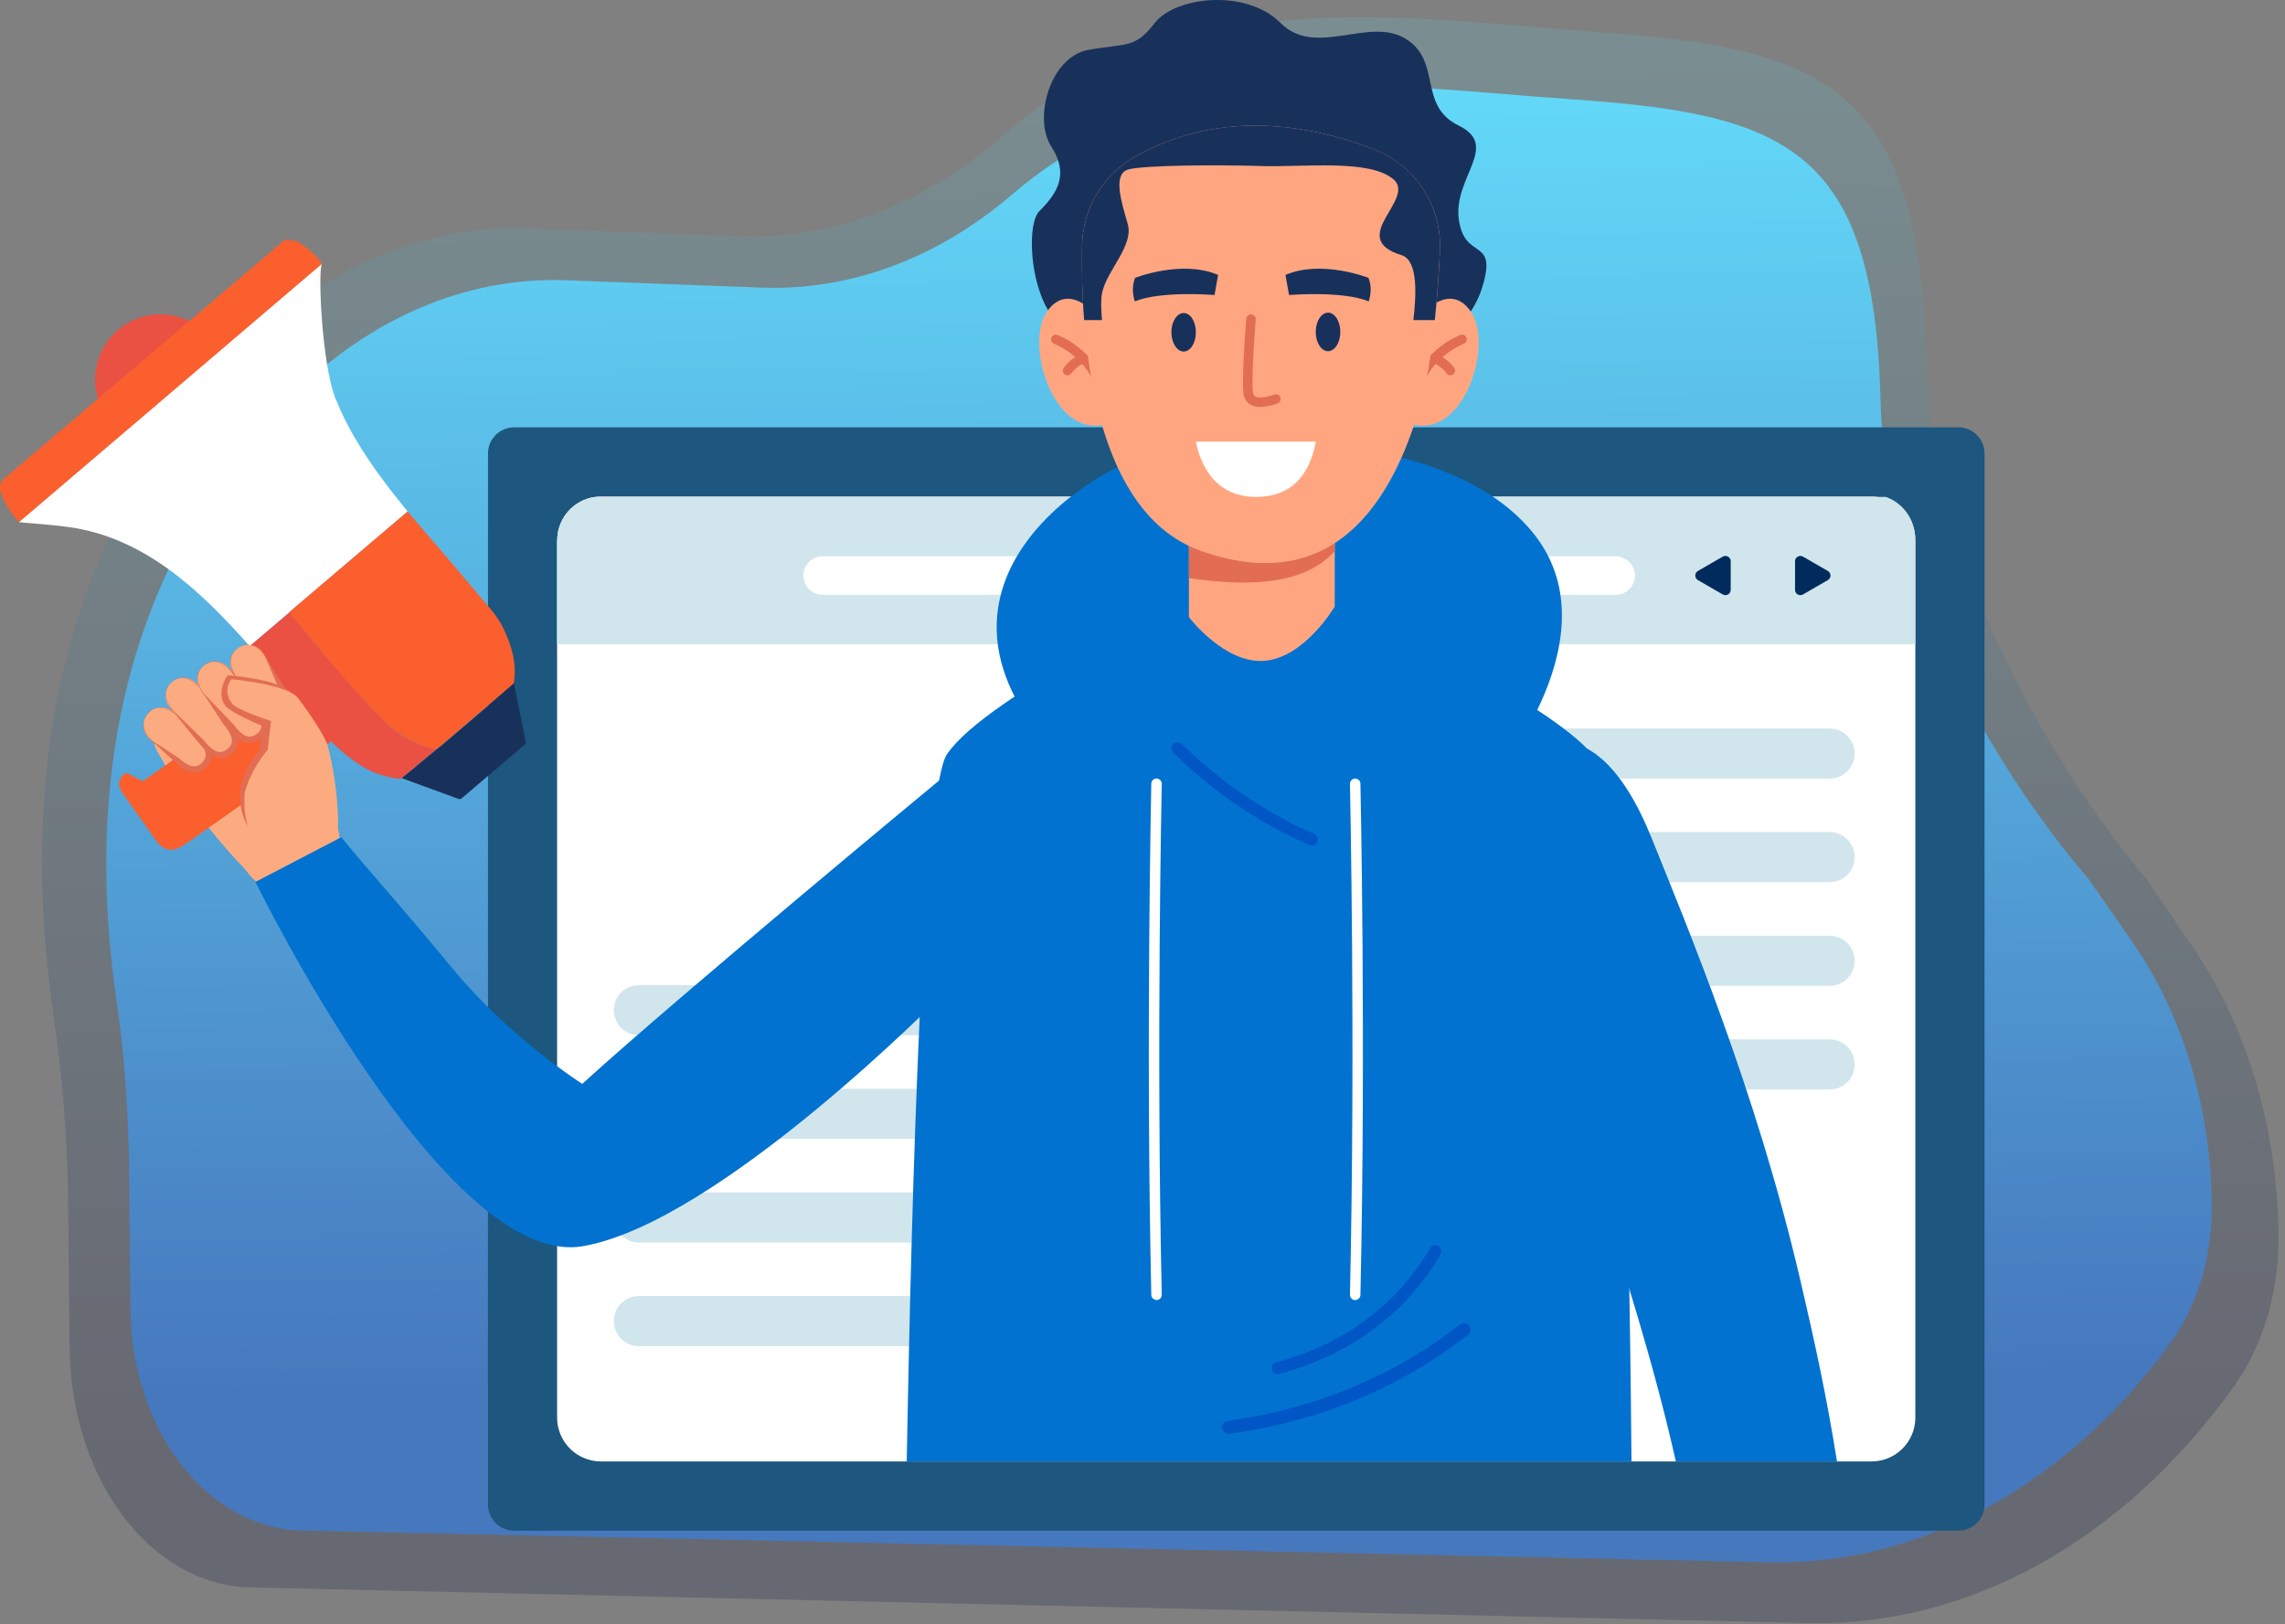 <svg width="249" height="177" viewBox="0 0 249 177" fill="none" xmlns="http://www.w3.org/2000/svg">
<rect x="0" y="0" width="249" height="177" fill="#808080" stroke="none"/>
<path opacity="0.26" d="M239.098 103.444L233.918 95.814C233.918 95.814 210.618 69.314 209.908 39.274C209.198 9.234 198.848 5.244 174.048 3.494C153.078 2.014 128.848 -2.386 109.288 14.774C100.708 22.304 90.568 26.164 80.298 25.764L57.678 24.884C46.888 24.464 36.248 28.734 27.438 37.074C14.368 49.404 0.258 72.094 5.818 110.514C6.758 117.034 7.348 123.884 7.418 130.534L7.588 146.874C7.738 161.224 16.398 172.764 27.278 173.004L197.058 176.884C214.508 177.284 231.328 167.944 243.388 151.164C246.608 146.694 248.368 140.744 248.298 134.604C248.178 123.064 244.908 112.004 239.088 103.444H239.098Z" fill="url(#paint0_linear_61_8726)"/>
<path d="M232.388 102.684L227.508 95.674C227.508 95.674 205.588 71.314 204.928 43.694C204.268 16.064 194.528 12.414 171.188 10.814C151.458 9.464 128.668 5.434 110.258 21.224C102.178 28.154 92.638 31.704 82.988 31.344L61.708 30.544C51.558 30.164 41.548 34.104 33.248 41.774C20.958 53.144 7.518 74.014 12.738 109.354C13.628 115.354 14.008 121.654 14.068 127.764L14.228 142.784C14.368 155.984 22.678 166.584 32.918 166.804L192.738 170.264C209.158 170.624 225.028 162.014 236.378 146.574C239.408 142.454 241.078 136.984 241.028 131.344C240.918 120.734 237.858 110.564 232.388 102.694V102.684Z" fill="url(#paint1_linear_61_8726)"/>
<path d="M216.258 163.974V49.414C216.258 47.845 214.987 46.574 213.418 46.574L56.018 46.574C54.45 46.574 53.178 47.845 53.178 49.414V163.974C53.178 165.542 54.45 166.814 56.018 166.814H213.418C214.987 166.814 216.258 165.542 216.258 163.974Z" fill="#1D567E"/>
<path d="M60.708 58.894V154.494C60.708 157.134 62.848 159.274 65.488 159.274H203.938C206.578 159.274 208.718 157.134 208.718 154.494V58.894C208.718 56.464 206.908 54.454 204.558 54.154C204.358 54.124 204.148 54.114 203.938 54.114H65.498C65.288 54.114 65.078 54.124 64.878 54.154C62.528 54.454 60.718 56.464 60.718 58.894H60.708Z" fill="white"/>
<path d="M166.408 84.854H199.378C200.888 84.854 202.108 83.634 202.108 82.124C202.108 80.614 200.888 79.394 199.378 79.394H166.408C164.898 79.394 163.678 80.614 163.678 82.124C163.678 83.634 164.898 84.854 166.408 84.854Z" fill="#D1E6EC"/>
<path d="M166.408 96.144H199.378C200.888 96.144 202.108 94.924 202.108 93.414C202.108 91.904 200.888 90.684 199.378 90.684H166.408C164.898 90.684 163.678 91.904 163.678 93.414C163.678 94.924 164.898 96.144 166.408 96.144Z" fill="#D1E6EC"/>
<path d="M166.408 107.444H199.378C200.888 107.444 202.108 106.224 202.108 104.714C202.108 103.204 200.888 101.984 199.378 101.984H166.408C164.898 101.984 163.678 103.204 163.678 104.714C163.678 106.224 164.898 107.444 166.408 107.444Z" fill="#D1E6EC"/>
<path d="M166.408 118.734H199.378C200.888 118.734 202.108 117.514 202.108 116.004C202.108 114.494 200.888 113.274 199.378 113.274H166.408C164.898 113.274 163.678 114.494 163.678 116.004C163.678 117.514 164.898 118.734 166.408 118.734Z" fill="#D1E6EC"/>
<path d="M69.618 112.824H102.578C104.088 112.824 105.308 111.604 105.308 110.094C105.308 108.584 104.088 107.364 102.578 107.364H69.618C68.108 107.364 66.888 108.584 66.888 110.094C66.888 111.604 68.108 112.824 69.618 112.824Z" fill="#D1E6EC"/>
<path d="M69.618 124.124H102.578C104.088 124.124 105.308 122.904 105.308 121.394C105.308 119.884 104.088 118.664 102.578 118.664H69.618C68.108 118.664 66.888 119.884 66.888 121.394C66.888 122.904 68.108 124.124 69.618 124.124Z" fill="#D1E6EC"/>
<path d="M69.618 135.414H102.578C104.088 135.414 105.308 134.194 105.308 132.684C105.308 131.174 104.088 129.954 102.578 129.954H69.618C68.108 129.954 66.888 131.174 66.888 132.684C66.888 134.194 68.108 135.414 69.618 135.414Z" fill="#D1E6EC"/>
<path d="M102.588 141.244H69.618C68.11 141.244 66.888 142.466 66.888 143.974V143.984C66.888 145.492 68.11 146.714 69.618 146.714H102.588C104.096 146.714 105.318 145.492 105.318 143.984V143.974C105.318 142.466 104.096 141.244 102.588 141.244Z" fill="#D1E6EC"/>
<path d="M60.708 58.894V70.214H208.708V58.744C208.708 58.284 208.648 57.844 208.528 57.414C208.098 55.884 206.968 54.674 205.498 54.154H64.878C62.528 54.454 60.718 56.464 60.718 58.894H60.708Z" fill="#D1E6EC"/>
<path d="M89.648 60.624H175.988C177.038 60.624 177.988 61.364 178.138 62.404C178.328 63.694 177.328 64.824 176.068 64.824H89.648C88.488 64.824 87.548 63.884 87.548 62.724C87.548 61.564 88.488 60.624 89.648 60.624Z" fill="white"/>
<path d="M195.608 62.724V64.284C195.608 64.734 196.088 65.004 196.478 64.784L197.828 64.004L199.178 63.224C199.568 63.004 199.568 62.444 199.178 62.224L197.828 61.444L196.478 60.664C196.088 60.444 195.608 60.724 195.608 61.164V62.724Z" fill="#002B5C"/>
<path d="M188.598 62.724V64.284C188.598 64.734 188.118 65.004 187.728 64.784L186.378 64.004L185.028 63.224C184.638 63.004 184.638 62.444 185.028 62.224L186.378 61.444L187.728 60.664C188.118 60.444 188.598 60.724 188.598 61.164V62.724Z" fill="#002B5C"/>
<path d="M31.428 97.324C34.465 97.324 36.928 94.861 36.928 91.824C36.928 88.786 34.465 86.324 31.428 86.324C28.39 86.324 25.928 88.786 25.928 91.824C25.928 94.861 28.39 97.324 31.428 97.324Z" fill="#FBAB7F"/>
<path d="M36.398 89.264C37.788 91.964 36.728 95.284 34.028 96.674C31.688 97.884 28.888 97.244 27.278 95.304C27.028 95.004 24.908 93.014 21.978 89.194C19.048 85.374 17.058 81.714 17.058 81.714C16.568 80.764 16.938 79.594 17.888 79.104L28.218 73.774C29.168 73.284 30.338 73.654 30.828 74.604L36.398 89.254V89.264Z" fill="#FBAB7F"/>
<path d="M16.148 77.764C15.438 78.564 15.498 79.784 16.298 80.504C16.298 80.504 16.298 80.504 16.548 80.734C16.618 80.784 19.538 83.054 19.728 83.194C19.978 83.414 19.988 83.434 19.998 83.434C20.678 84.044 21.718 83.984 22.328 83.304C22.938 82.624 22.878 81.584 22.198 80.974C22.178 80.954 22.158 80.934 21.928 80.724C21.688 80.474 19.198 77.894 19.138 77.834C18.888 77.614 18.888 77.604 18.888 77.604C18.088 76.884 16.868 76.954 16.148 77.754V77.764Z" fill="#FBAB7F"/>
<path d="M19.498 78.154L20.598 79.114L21.698 80.074L21.958 80.324L22.448 80.784C23.208 81.464 23.278 82.764 22.568 83.534C21.888 84.314 20.588 84.394 19.828 83.714L19.318 83.274L19.038 83.044L17.968 82.054L16.898 81.064C16.988 81.234 14.578 79.324 16.148 77.774C17.518 76.044 19.688 78.244 19.508 78.174L19.498 78.154ZM16.958 80.974L19.428 82.594C19.518 82.624 19.598 82.704 19.678 82.784C19.718 82.824 19.758 82.864 19.808 82.904C19.898 82.964 19.988 83.034 20.078 83.094C20.738 83.554 21.428 83.754 22.058 83.064C22.678 82.364 22.398 81.694 21.868 81.094C21.798 81.014 21.728 80.934 21.648 80.844C21.608 80.804 21.558 80.764 21.508 80.724C21.418 80.654 21.328 80.584 21.298 80.494L19.428 78.214C19.638 78.254 17.508 76.084 16.138 77.744C14.628 79.284 17.018 81.174 16.958 80.964V80.974Z" fill="#E26D53"/>
<path d="M18.758 74.324C17.928 75.004 17.818 76.224 18.498 77.054C18.498 77.054 18.498 77.054 18.718 77.314C18.798 77.404 22.238 81.154 22.458 81.394C22.668 81.654 22.688 81.664 22.688 81.674C23.268 82.374 24.308 82.474 25.008 81.894C25.708 81.314 25.808 80.274 25.228 79.574C25.218 79.554 25.198 79.534 24.998 79.294C24.718 78.914 21.778 74.934 21.708 74.844C21.498 74.584 21.488 74.584 21.488 74.584C20.808 73.754 19.588 73.644 18.758 74.324Z" fill="#FBAB7F"/>
<path d="M22.138 75.354L23.438 76.894L24.728 78.434L25.248 79.094L25.518 79.434C26.168 80.224 26.038 81.524 25.228 82.164C24.438 82.834 23.138 82.724 22.488 81.924L22.208 81.594L21.658 80.964L20.398 79.394L19.138 77.834C19.028 77.804 16.998 75.644 18.768 74.324C20.398 72.844 22.148 75.244 22.148 75.354H22.138ZM19.208 77.764L22.108 80.584C22.298 80.704 22.438 81.014 22.668 81.204C23.288 81.854 23.988 82.264 24.778 81.624C25.558 80.964 25.278 80.194 24.768 79.474C24.628 79.214 24.348 79.014 24.268 78.804L22.058 75.414C22.088 75.274 20.378 72.894 18.758 74.314C17.048 75.634 19.068 77.774 19.208 77.764Z" fill="#E26D53"/>
<path d="M22.278 72.514C21.428 73.164 21.258 74.374 21.908 75.234C21.908 75.234 21.908 75.234 22.118 75.504C22.198 75.594 25.448 79.424 25.648 79.664C25.848 79.924 25.858 79.944 25.868 79.954C26.418 80.674 27.448 80.814 28.178 80.264C28.898 79.714 29.038 78.674 28.488 77.954C28.478 77.934 28.458 77.914 28.268 77.664C28.008 77.284 25.258 73.244 25.198 73.154C24.998 72.894 24.988 72.884 24.988 72.884C24.338 72.034 23.118 71.864 22.268 72.514H22.278Z" fill="#FBAB7F"/>
<path d="M25.608 73.664L26.828 75.224L28.048 76.784L28.528 77.454L28.788 77.804C29.408 78.624 29.228 79.904 28.388 80.524C27.568 81.164 26.278 81.004 25.658 80.184L25.388 79.844L24.868 79.204L23.678 77.614L22.488 76.024C22.388 76.004 20.438 73.754 22.258 72.504C23.938 71.084 25.598 73.554 25.588 73.654L25.608 73.664ZM22.588 75.964L25.348 78.844C25.538 78.964 25.658 79.284 25.878 79.474C26.468 80.144 27.158 80.584 27.978 79.974C28.778 79.344 28.538 78.564 28.048 77.824C27.918 77.554 27.648 77.354 27.578 77.144L25.528 73.724C25.578 73.604 23.948 71.144 22.278 72.514C20.518 73.764 22.458 75.984 22.588 75.964Z" fill="#E26D53"/>
<path d="M26.058 70.564C25.138 71.114 24.838 72.304 25.388 73.224C25.388 73.224 25.388 73.224 25.568 73.514C25.628 73.594 28.008 77.064 28.158 77.284C28.328 77.574 28.338 77.584 28.348 77.594C28.818 78.374 29.828 78.624 30.608 78.164C31.388 77.694 31.638 76.684 31.178 75.904C31.168 75.884 31.148 75.854 30.988 75.594C30.808 75.244 28.938 71.614 28.888 71.524C28.718 71.234 28.718 71.234 28.718 71.234C28.168 70.314 26.978 70.014 26.058 70.564Z" fill="#FBAB7F"/>
<path d="M29.178 71.994L30.048 73.404L30.918 74.824L31.468 75.804C31.998 76.684 31.668 77.944 30.768 78.464C29.888 79.014 28.618 78.704 28.098 77.824L27.498 76.874L26.668 75.434L25.828 73.994C25.808 74.094 24.098 71.594 26.048 70.564C27.868 69.324 29.278 72.024 29.168 71.994H29.178ZM25.918 73.944L28.008 76.564C28.088 76.624 28.148 76.734 28.208 76.854C28.238 76.914 28.268 76.974 28.308 77.034C28.378 77.124 28.448 77.224 28.518 77.314C29.008 77.944 29.608 78.344 30.418 77.874C31.218 77.384 31.148 76.664 30.818 75.934C30.768 75.834 30.728 75.724 30.678 75.624C30.648 75.564 30.608 75.504 30.568 75.454C30.498 75.344 30.418 75.244 30.408 75.134L29.088 72.054C29.228 72.074 27.858 69.404 26.048 70.574C24.158 71.604 25.858 74.084 25.918 73.954V73.944Z" fill="#E26D53"/>
<path d="M36.448 90.064C36.448 90.064 36.228 87.024 34.858 81.384C34.618 80.384 33.028 77.204 31.758 75.544C30.578 74.004 24.798 73.594 24.798 73.594C24.798 73.594 23.458 75.464 24.558 76.924C25.128 77.684 28.618 79.134 28.618 79.134L28.308 81.794C28.308 81.794 26.998 82.924 26.278 85.504C26.278 85.504 24.948 91.134 31.108 92.934C35.758 94.294 36.448 90.044 36.448 90.044V90.064Z" fill="#E26D53"/>
<path d="M36.788 90.454C36.788 90.454 37.088 86.954 35.718 81.314C35.478 80.314 33.748 77.754 32.488 76.094C31.308 74.554 25.218 74.024 25.218 74.024C25.218 74.024 24.178 75.184 25.268 76.654C25.838 77.414 29.538 78.574 29.538 78.574L29.168 81.724C29.168 81.724 27.398 83.714 26.688 86.294C26.688 86.294 25.738 92.954 31.338 93.864C36.128 94.644 36.788 90.444 36.788 90.444V90.454Z" fill="#FBAB7F"/>
<path d="M31.428 97.324C34.465 97.324 36.928 94.861 36.928 91.824C36.928 88.786 34.465 86.324 31.428 86.324C28.39 86.324 25.928 88.786 25.928 91.824C25.928 94.861 28.39 97.324 31.428 97.324Z" fill="#FBAB7F"/>
<path d="M36.398 89.264C37.788 91.964 36.728 95.284 34.028 96.674C31.688 97.884 28.888 97.244 27.278 95.304C27.028 95.004 24.908 93.014 21.978 89.194C19.048 85.374 17.058 81.714 17.058 81.714C16.568 80.764 16.938 79.594 17.888 79.104L28.218 73.774C29.168 73.284 30.338 73.654 30.828 74.604L36.398 89.254V89.264Z" fill="#FBAB7F"/>
<path d="M17.478 48.494C21.41 48.494 24.598 45.306 24.598 41.374C24.598 37.441 21.41 34.254 17.478 34.254C13.546 34.254 10.358 37.441 10.358 41.374C10.358 45.306 13.546 48.494 17.478 48.494Z" fill="#EA5143"/>
<path d="M32.248 26.254C33.118 26.694 33.838 27.324 34.518 28.004C34.738 28.224 34.908 28.504 35.108 28.754L2.088 56.914C1.788 56.544 1.468 56.194 1.198 55.804C0.688 55.054 0.198 54.284 0.028 53.364C-0.062 52.874 0.058 52.474 0.478 52.134L31.058 26.114C31.458 26.164 31.858 26.204 32.258 26.254H32.248Z" fill="#FA5F2D"/>
<path d="M13.848 84.294C14.238 84.394 15.188 85.004 15.568 85.134L18.768 82.894C20.028 82.004 21.298 81.124 22.558 80.234C23.988 79.244 28.658 75.964 29.408 75.434C29.698 75.854 30.008 76.264 30.288 76.684C30.748 77.374 31.198 78.084 31.668 78.764C32.428 79.884 33.208 80.994 33.978 82.114C33.998 82.144 34.028 82.164 34.058 82.184C32.158 83.534 30.268 84.884 28.368 86.224C26.218 87.744 24.078 89.274 21.928 90.784C21.188 91.304 20.458 91.854 19.678 92.304C18.658 92.894 17.708 92.614 17.038 91.644C16.298 90.574 15.528 89.514 14.778 88.454C14.258 87.724 13.728 87.004 13.238 86.244C12.808 85.564 12.918 84.904 13.488 84.384C13.578 84.304 13.748 84.244 13.848 84.264V84.294Z" fill="#FA5F2D"/>
<path d="M47.458 59.284C49.118 61.234 50.778 63.194 52.418 65.154C53.288 66.184 54.218 67.164 54.818 68.404C55.758 70.324 56.348 72.304 55.988 74.474C55.208 75.154 54.428 75.834 53.638 76.504C51.768 78.104 49.888 79.704 48.008 81.304C47.848 81.434 47.678 81.554 47.518 81.684C46.898 81.504 46.258 81.384 45.668 81.124C44.978 80.824 44.318 80.454 43.688 80.054C43.128 79.694 42.568 79.294 42.088 78.824C40.998 77.754 39.948 76.644 38.888 75.534C38.648 75.284 38.448 75.014 38.228 74.754L37.928 74.474C37.488 73.964 37.048 73.464 36.618 72.954C36.028 72.244 35.448 71.514 34.858 70.804C34.478 70.344 34.098 69.904 33.718 69.444C33.288 68.924 32.868 68.404 32.438 67.894C32.248 67.664 32.038 67.444 31.838 67.214C31.718 67.064 31.618 66.894 31.508 66.734L31.488 66.714L44.398 55.734C45.408 56.914 46.428 58.104 47.438 59.284H47.458Z" fill="#FA5F2D"/>
<path d="M31.528 66.724C31.638 66.884 31.738 67.054 31.858 67.204C32.048 67.434 32.258 67.654 32.458 67.884C35.568 71.624 38.618 75.414 42.108 78.824C43.118 79.814 44.388 80.574 45.678 81.124C46.268 81.374 46.908 81.504 47.528 81.684C46.688 82.384 45.848 83.084 45.008 83.774C44.598 84.114 44.188 84.454 43.768 84.794C43.508 85.004 42.288 84.654 41.988 84.584C40.438 84.214 39.238 83.424 37.978 82.504C37.798 82.374 36.048 80.824 36.078 80.804C35.398 81.274 34.728 81.734 34.068 82.194C34.038 82.174 34.008 82.154 33.988 82.124C33.218 81.014 29.708 75.864 29.418 75.444C29.848 75.134 30.268 74.814 30.728 74.484C29.548 73.104 28.398 71.744 27.248 70.384C28.678 69.164 30.108 67.954 31.538 66.734L31.528 66.724Z" fill="#EA5143"/>
<path d="M55.998 74.464C56.428 76.604 56.868 78.734 57.288 80.874C57.308 80.954 57.248 81.084 57.188 81.144L50.288 87.024C50.208 87.074 50.068 87.104 49.978 87.074C47.908 86.324 45.848 85.564 43.778 84.804C44.188 84.464 44.608 84.124 45.018 83.784C45.858 83.084 46.698 82.384 47.538 81.694C47.698 81.564 47.868 81.444 48.028 81.314C49.908 79.714 51.778 78.114 53.658 76.514C54.448 75.844 55.228 75.164 56.008 74.484L55.998 74.464Z" fill="#18315B"/>
<path d="M22.558 80.224C23.988 79.234 25.408 78.234 26.838 77.244C26.888 77.214 26.918 77.164 26.958 77.124C26.788 76.874 26.628 76.614 26.438 76.384C26.378 76.314 26.198 76.264 26.138 76.304C24.748 77.244 23.368 78.194 21.978 79.144C21.958 79.154 21.948 79.184 21.908 79.234C22.118 79.554 22.338 79.894 22.568 80.234L22.558 80.224Z" fill="#3B4C56"/>
<path d="M36.598 43.514C38.128 47.334 40.478 50.774 43.018 53.994C43.478 54.574 43.948 55.154 44.408 55.734L31.498 66.714L31.518 66.734C30.088 67.954 28.658 69.164 27.228 70.384C27.168 70.344 27.108 70.314 27.058 70.254C21.728 64.264 15.688 58.544 7.378 57.424C5.618 57.184 3.838 57.084 2.068 56.914C2.068 56.914 35.078 28.754 35.098 28.744C34.618 29.154 35.038 39.664 36.578 43.504L36.598 43.514Z" fill="white"/>
<path d="M16.148 77.754C16.858 76.954 18.088 76.894 18.888 77.604C18.888 77.604 18.888 77.604 19.138 77.834C19.198 77.894 21.768 80.554 21.928 80.724C22.178 80.944 22.188 80.964 22.198 80.974C22.878 81.584 22.928 82.624 22.328 83.304C21.718 83.984 20.678 84.034 19.998 83.434C19.978 83.414 19.958 83.394 19.728 83.194C19.458 82.984 16.618 80.784 16.548 80.734C16.298 80.514 16.298 80.504 16.298 80.504C15.498 79.784 15.438 78.564 16.148 77.764V77.754Z" fill="#FBAB7F"/>
<path d="M16.148 77.754C16.898 76.944 17.668 76.964 18.408 77.324C18.588 77.414 18.768 77.524 18.948 77.654L19.258 77.874C19.358 77.954 19.438 78.054 19.508 78.144L20.608 79.104L21.708 80.064L21.968 80.314L22.458 80.774C23.218 81.454 23.288 82.754 22.578 83.524C21.898 84.314 20.598 84.384 19.838 83.704L19.328 83.264L19.048 83.034L17.978 82.044L16.908 81.054C16.808 80.994 16.698 80.924 16.608 80.834L16.358 80.554C16.218 80.394 16.078 80.224 15.968 80.054C15.528 79.364 15.418 78.594 16.148 77.764V77.754ZM16.148 77.754C14.638 79.304 17.028 81.184 16.968 80.974L19.438 82.594C19.528 82.624 19.608 82.704 19.688 82.784C19.728 82.824 19.768 82.864 19.818 82.904C19.908 82.964 19.998 83.034 20.088 83.094C20.748 83.554 21.438 83.764 22.068 83.074C22.688 82.374 22.408 81.704 21.878 81.104C21.808 81.024 21.728 80.944 21.658 80.854C21.618 80.814 21.568 80.774 21.518 80.734C21.428 80.664 21.338 80.594 21.298 80.504L19.428 78.224C19.638 78.264 17.508 76.084 16.138 77.754H16.148Z" fill="#E26D53"/>
<path d="M18.768 74.324C19.598 73.644 20.818 73.764 21.498 74.584C21.498 74.584 21.498 74.584 21.718 74.844C21.788 74.944 24.818 79.034 25.008 79.294C25.218 79.554 25.228 79.564 25.238 79.574C25.818 80.274 25.718 81.314 25.018 81.894C24.318 82.474 23.278 82.374 22.698 81.674C22.688 81.654 22.668 81.634 22.468 81.394C22.148 81.044 18.808 77.394 18.728 77.314C18.518 77.054 18.508 77.054 18.508 77.054C17.828 76.224 17.948 75.004 18.768 74.324Z" fill="#FBAB7F"/>
<path d="M18.768 74.324C20.398 72.844 22.138 75.244 22.148 75.354L23.438 76.894L24.738 78.434L25.258 79.094L25.528 79.434C26.178 80.224 26.048 81.514 25.238 82.164C24.448 82.844 23.148 82.724 22.498 81.924L22.218 81.594L21.668 80.964L20.408 79.404L19.148 77.834C19.038 77.814 17.008 75.634 18.778 74.324H18.768ZM18.768 74.324C17.058 75.644 19.078 77.774 19.218 77.774L22.118 80.594C22.308 80.714 22.448 81.024 22.678 81.214C23.298 81.854 23.998 82.274 24.788 81.634C25.568 80.984 25.288 80.214 24.778 79.484C24.638 79.224 24.358 79.024 24.278 78.814L22.058 75.424C22.098 75.284 20.378 72.904 18.758 74.324H18.768Z" fill="#E26D53"/>
<path d="M22.278 72.514C23.128 71.864 24.348 72.034 24.998 72.884C24.998 72.884 24.998 72.884 25.208 73.154C25.278 73.254 28.108 77.404 28.278 77.664C28.478 77.924 28.488 77.944 28.498 77.954C29.048 78.674 28.908 79.714 28.188 80.264C27.468 80.814 26.428 80.674 25.878 79.954C25.868 79.934 25.848 79.914 25.658 79.664C25.358 79.314 22.198 75.594 22.128 75.504C21.928 75.244 21.918 75.234 21.918 75.234C21.268 74.384 21.428 73.164 22.288 72.514H22.278Z" fill="#FBAB7F"/>
<path d="M22.278 72.514C23.968 71.094 25.618 73.564 25.608 73.664L26.828 75.234L28.048 76.794L28.528 77.464L28.788 77.814C29.408 78.634 29.228 79.914 28.398 80.534C27.578 81.174 26.288 81.014 25.668 80.194L25.398 79.854L24.878 79.214L23.688 77.624L22.508 76.034C22.408 76.014 20.458 73.764 22.278 72.514ZM22.278 72.514C20.518 73.764 22.458 75.984 22.588 75.974L25.348 78.854C25.538 78.974 25.658 79.294 25.878 79.484C26.468 80.154 27.158 80.594 27.978 79.984C28.778 79.364 28.538 78.584 28.048 77.834C27.918 77.564 27.648 77.364 27.578 77.154L25.528 73.734C25.578 73.614 23.948 71.154 22.278 72.524V72.514Z" fill="#E26D53"/>
<path d="M26.058 70.564C26.978 70.014 28.168 70.314 28.718 71.234C28.718 71.234 28.718 71.234 28.888 71.524C28.938 71.614 30.858 75.354 30.988 75.594C31.158 75.884 31.168 75.894 31.178 75.904C31.648 76.684 31.388 77.694 30.608 78.164C29.828 78.634 28.818 78.374 28.348 77.594C28.338 77.574 28.318 77.544 28.158 77.284C27.938 76.964 25.618 73.594 25.568 73.514C25.398 73.224 25.398 73.224 25.398 73.224C24.848 72.304 25.148 71.114 26.068 70.564H26.058Z" fill="#FBAB7F"/>
<path d="M26.058 70.564C27.008 70.014 27.748 70.264 28.338 70.824C28.488 70.964 28.628 71.124 28.758 71.294C28.838 71.394 28.918 71.504 28.998 71.614C29.078 71.734 29.128 71.874 29.188 71.994L30.058 73.414L30.928 74.824L31.478 75.804C32.008 76.684 31.678 77.944 30.778 78.464C29.898 79.014 28.628 78.704 28.108 77.824L27.508 76.874L26.668 75.434L25.838 73.994C25.818 74.104 24.108 71.584 26.058 70.564ZM26.058 70.564C24.168 71.604 25.868 74.074 25.928 73.944L28.018 76.564C28.098 76.624 28.158 76.734 28.218 76.854C28.248 76.914 28.278 76.974 28.318 77.034C28.388 77.124 28.458 77.224 28.528 77.314C29.018 77.944 29.618 78.344 30.428 77.874C31.228 77.384 31.158 76.664 30.828 75.934C30.778 75.834 30.728 75.724 30.688 75.614C30.658 75.554 30.618 75.494 30.578 75.444C30.508 75.334 30.428 75.234 30.418 75.124L29.098 72.044C29.238 72.064 27.868 69.384 26.058 70.564Z" fill="#E26D53"/>
<path d="M36.448 90.064C36.448 90.064 36.228 87.024 34.858 81.384C34.618 80.384 33.028 77.204 31.758 75.544C30.578 74.004 24.798 73.594 24.798 73.594C24.798 73.594 23.458 75.464 24.558 76.924C25.128 77.684 28.618 79.134 28.618 79.134L28.308 81.794C28.308 81.794 26.998 82.924 26.278 85.504C26.278 85.504 24.948 91.134 31.108 92.934C35.758 94.294 36.448 90.044 36.448 90.044V90.064Z" fill="#E26D53"/>
<path d="M36.788 90.454C36.788 90.454 37.088 86.954 35.718 81.314C35.478 80.314 33.748 77.754 32.488 76.094C31.308 74.554 25.218 74.024 25.218 74.024C25.218 74.024 24.178 75.184 25.268 76.654C25.838 77.414 29.538 78.574 29.538 78.574L29.168 81.724C29.168 81.724 27.398 83.714 26.688 86.294C26.688 86.294 25.738 92.954 31.338 93.864C36.128 94.644 36.788 90.444 36.788 90.444V90.454Z" fill="#FBAB7F"/>
<path d="M182.618 159.264C177.798 137.804 168.938 116.334 167.748 108.854C166.518 101.104 168.198 84.564 172.918 81.574C176.238 83.334 178.578 87.844 179.978 91.334C183.788 100.814 191.358 118.784 196.198 139.574C197.738 146.194 199.058 152.184 200.178 159.274H182.618V159.264Z" fill="#0172D0"/>
<path d="M98.808 159.264C98.838 157.344 98.878 155.414 98.918 153.484C99.588 119.804 100.878 85.614 103.198 82.194C105.408 78.944 112.008 74.824 118.368 71.094C119.168 70.624 119.958 70.164 120.738 69.714C120.928 69.604 121.118 69.494 121.308 69.384C122.008 68.974 122.698 68.574 123.378 68.184C126.428 66.414 129.068 64.844 130.668 63.634V64.564C130.668 64.564 134.118 69.464 138.008 69.104C141.548 68.774 143.488 64.394 143.948 63.604C145.368 64.674 147.818 66.094 150.718 67.714C151.408 68.094 152.118 68.494 152.848 68.894C153.078 69.014 153.308 69.144 153.538 69.274C153.718 69.374 153.898 69.474 154.068 69.564C161.958 73.894 171.468 79.104 174.018 82.874C176.028 85.834 177.048 111.764 177.548 140.434C177.588 142.784 177.628 145.154 177.658 147.534C177.678 148.864 177.698 150.184 177.708 151.504C177.738 154.094 177.768 156.684 177.788 159.264H98.808Z" fill="#0172D0"/>
<path d="M162.738 84.854C162.738 84.854 176.298 69.044 166.868 57.844C157.438 46.644 134.988 47.654 127.608 48.794C120.218 49.944 98.588 62.804 114.058 81.054C129.528 99.304 162.738 84.864 162.738 84.864V84.854Z" fill="#0172D0"/>
<path d="M159.998 145.454C153.678 150.404 145.178 154.694 133.978 156.264C133.548 156.324 133.158 155.984 133.168 155.544C133.168 155.544 133.168 155.544 133.168 155.534C133.168 155.184 133.438 154.894 133.778 154.854C144.698 153.324 152.968 149.144 159.118 144.324C159.578 143.964 160.248 144.294 160.258 144.874C160.258 144.874 160.258 144.884 160.258 144.894C160.258 145.114 160.168 145.334 159.988 145.464L159.998 145.454Z" fill="#0056C5"/>
<path d="M157.058 136.354V136.384C157.058 136.504 157.028 136.614 156.968 136.714C156.598 137.354 156.188 138.014 155.708 138.694C153.088 142.434 148.128 147.384 139.398 149.744C139.338 149.764 139.288 149.764 139.228 149.764C138.938 149.764 138.678 149.574 138.598 149.284C138.508 148.944 138.708 148.584 139.058 148.484C148.448 145.944 153.378 140.274 155.838 136.024C156.178 135.444 157.058 135.684 157.058 136.354Z" fill="#0056C5"/>
<path d="M128.788 81.084C131.678 83.924 136.568 87.994 143.218 90.894C143.458 90.994 143.618 91.234 143.618 91.494C143.618 91.964 143.138 92.294 142.698 92.104C139.018 90.504 135.938 88.604 133.558 86.874C131.188 85.144 129.278 83.444 127.848 82.024C127.718 81.904 127.658 81.734 127.658 81.554C127.658 80.964 128.368 80.674 128.788 81.084Z" fill="#0056C5"/>
<path d="M147.678 141.684C147.988 141.684 148.248 141.434 148.248 141.124C148.858 113.584 148.248 85.694 148.248 85.414C148.248 85.104 147.988 84.854 147.678 84.854H147.668C147.348 84.854 147.098 85.124 147.108 85.444C147.108 85.724 147.718 113.594 147.108 141.104C147.108 141.424 147.348 141.684 147.668 141.694H147.678V141.684Z" fill="white"/>
<path d="M126.028 141.684H126.038C126.358 141.684 126.608 141.414 126.598 141.094C125.988 113.584 126.598 85.714 126.598 85.434C126.598 85.114 126.358 84.854 126.038 84.844H126.028C125.718 84.844 125.458 85.094 125.458 85.404C125.458 85.684 124.848 113.574 125.458 141.114C125.458 141.424 125.718 141.674 126.028 141.674V141.684Z" fill="white"/>
<path d="M117.188 29.594C117.188 41.674 124.618 49.994 136.698 49.994C148.778 49.994 157.188 41.044 157.188 28.974C157.188 16.894 150.038 7.754 137.958 7.754C123.478 7.754 117.188 17.524 117.188 29.604V29.594Z" fill="#18315B"/>
<path d="M155.608 37.534C155.608 37.534 160.068 36.324 161.598 31.064C163.128 25.804 159.578 28.474 158.968 23.894C158.358 19.314 163.488 15.904 158.968 13.694C154.448 11.484 157.178 6.714 153.188 4.234C149.198 1.754 143.368 6.334 139.558 2.514C135.748 -1.296 128.018 -0.346 125.828 2.514C123.638 5.374 122.678 4.684 118.568 5.444C114.458 6.204 112.558 12.884 114.558 15.964C116.558 19.044 115.168 21.114 113.248 23.024C111.328 24.934 112.668 38.034 119.248 36.204C125.828 34.374 155.618 37.524 155.618 37.524L155.608 37.534Z" fill="#18315B"/>
<path d="M119.898 34.794C119.898 34.794 116.548 30.324 114.048 34.024C111.558 37.724 115.078 48.644 121.188 45.984L119.898 34.804V34.794Z" fill="#FFA681"/>
<path d="M119.858 42.604C119.628 42.604 119.428 42.454 119.358 42.224C118.408 38.854 114.918 37.484 114.878 37.474C114.608 37.374 114.478 37.074 114.578 36.804C114.678 36.534 114.978 36.404 115.238 36.504C115.398 36.564 119.248 38.064 120.338 41.944C120.418 42.214 120.258 42.504 119.978 42.584C119.928 42.594 119.888 42.604 119.838 42.604H119.858Z" fill="#E26D53"/>
<path d="M116.328 40.904C116.228 40.904 116.138 40.874 116.048 40.824C115.808 40.674 115.738 40.354 115.898 40.114C115.928 40.074 116.538 39.134 117.838 38.554C118.098 38.434 118.408 38.554 118.518 38.814C118.638 39.074 118.518 39.384 118.258 39.494C117.258 39.944 116.768 40.664 116.768 40.674C116.668 40.824 116.508 40.914 116.338 40.914L116.328 40.904Z" fill="#E26D53"/>
<path d="M154.478 34.794C154.478 34.794 157.828 30.324 160.328 34.024C162.818 37.724 159.298 48.644 153.188 45.984L154.478 34.804V34.794Z" fill="#FFA681"/>
<path d="M154.518 42.604C154.748 42.604 154.948 42.454 155.018 42.224C155.968 38.854 159.458 37.484 159.498 37.474C159.768 37.374 159.898 37.074 159.798 36.804C159.698 36.534 159.398 36.404 159.138 36.504C158.978 36.564 155.128 38.064 154.038 41.944C153.958 42.214 154.118 42.504 154.398 42.584C154.448 42.594 154.488 42.604 154.538 42.604H154.518Z" fill="#E26D53"/>
<path d="M158.048 40.904C158.148 40.904 158.238 40.874 158.328 40.824C158.568 40.674 158.638 40.354 158.478 40.114C158.448 40.074 157.838 39.134 156.538 38.554C156.278 38.434 155.968 38.554 155.858 38.814C155.738 39.074 155.858 39.384 156.118 39.494C157.118 39.944 157.608 40.664 157.608 40.674C157.708 40.824 157.868 40.914 158.038 40.914L158.048 40.904Z" fill="#E26D53"/>
<path d="M145.448 55.244V66.104C145.448 66.104 142.208 71.634 137.828 72.014C133.448 72.394 129.558 67.254 129.558 67.254V56.004L145.448 55.244Z" fill="#FFA681"/>
<path d="M145.448 55.244V60.064C142.508 63.324 137.288 64.144 129.558 63.004V56.014L145.448 55.254V55.244Z" fill="#E26D53"/>
<path d="M118.108 34.454C118.268 36.754 118.548 39.184 118.988 41.604C120.448 49.614 123.728 57.484 130.798 60.014C146.808 65.734 152.528 52.004 154.818 43.994C155.068 43.104 155.298 42.114 155.498 41.064C155.858 39.154 156.148 37.024 156.368 34.884C156.628 32.284 156.808 29.654 156.908 27.344C157.148 22.474 154.228 18.004 149.668 16.244C143.108 13.724 133.128 11.724 123.678 17.084C120.188 19.054 117.998 22.724 117.918 26.734C117.878 28.914 117.908 31.574 118.108 34.444V34.454Z" fill="#FFA681"/>
<path d="M130.318 36.214C130.318 37.374 129.718 38.314 128.988 38.314C128.258 38.314 127.648 37.374 127.648 36.214C127.648 35.054 128.248 34.114 128.988 34.114C129.728 34.114 130.318 35.054 130.318 36.214Z" fill="#18315B"/>
<path d="M146.058 36.174C146.058 37.334 145.458 38.274 144.718 38.274C143.978 38.274 143.378 37.334 143.378 36.174C143.378 35.014 143.978 34.074 144.718 34.074C145.458 34.074 146.058 35.014 146.058 36.174Z" fill="#18315B"/>
<path d="M123.688 30.284C123.688 30.284 128.798 28.264 132.738 29.964L132.348 32.154C132.348 32.154 126.568 31.664 123.658 32.844C123.398 32.004 123.358 31.144 123.688 30.284Z" fill="#18315B"/>
<path d="M149.128 30.284C149.128 30.284 144.018 28.264 140.078 29.964L140.468 32.154C140.468 32.154 146.248 31.664 149.158 32.844C149.418 32.004 149.458 31.144 149.128 30.284Z" fill="#18315B"/>
<path d="M137.368 44.344C138.238 44.344 139.098 44.004 139.238 43.954C139.498 43.844 139.628 43.544 139.518 43.284C139.408 43.024 139.108 42.894 138.848 43.004C138.378 43.194 137.258 43.494 136.778 43.204C136.688 43.144 136.558 43.034 136.528 42.724C136.338 40.924 136.838 34.884 136.838 34.824C136.858 34.544 136.648 34.294 136.368 34.264C136.078 34.244 135.838 34.454 135.808 34.734C135.788 34.984 135.298 40.934 135.498 42.834C135.568 43.544 135.948 43.914 136.248 44.094C136.578 44.294 136.978 44.364 137.368 44.364V44.344Z" fill="#E26D53"/>
<path d="M130.318 48.124C130.738 50.244 132.138 54.154 136.868 54.154C141.598 54.154 142.928 50.584 143.388 48.124H130.318Z" fill="white"/>
<path d="M156.358 34.884H154.018C154.278 32.534 154.648 28.404 152.718 27.804C146.618 25.934 154.518 21.624 151.768 19.474C149.018 17.324 142.168 18.244 137.408 18.094C132.618 17.944 124.918 18.004 123.048 18.444C121.178 18.874 122.198 21.984 122.888 24.394C123.578 26.804 120.588 29.464 120.088 31.954C119.948 32.674 119.978 33.734 120.088 34.884H118.138C117.908 31.854 117.868 29.024 117.918 26.734C117.998 22.724 120.188 19.064 123.678 17.084C133.128 11.724 143.098 13.724 149.668 16.244C154.228 17.994 157.138 22.464 156.908 27.334C156.798 29.644 156.628 32.274 156.358 34.874V34.884Z" fill="#18315B"/>
<path d="M102.588 84.854C102.588 84.854 74.228 108.314 63.448 118.124C63.448 118.124 55.628 113.174 49.398 105.654C42.298 97.074 40.048 94.774 37.188 91.244L27.838 96.114C27.838 96.114 48.458 138.424 63.518 135.814C78.398 133.244 102.978 108.134 102.978 108.134L102.588 84.854Z" fill="#0172D0"/>
<defs>
<linearGradient id="paint0_linear_61_8726" x1="106.161" y1="155.885" x2="104.058" y2="-15.077" gradientUnits="userSpaceOnUse">
<stop stop-color="#1F254B"/>
<stop offset="1" stop-color="#72C6CE"/>
</linearGradient>
<linearGradient id="paint1_linear_61_8726" x1="105.876" y1="150.935" x2="104.048" y2="-6.475" gradientUnits="userSpaceOnUse">
<stop stop-color="#4678BE"/>
<stop offset="1" stop-color="#66E4FF"/>
</linearGradient>
</defs>
</svg>
